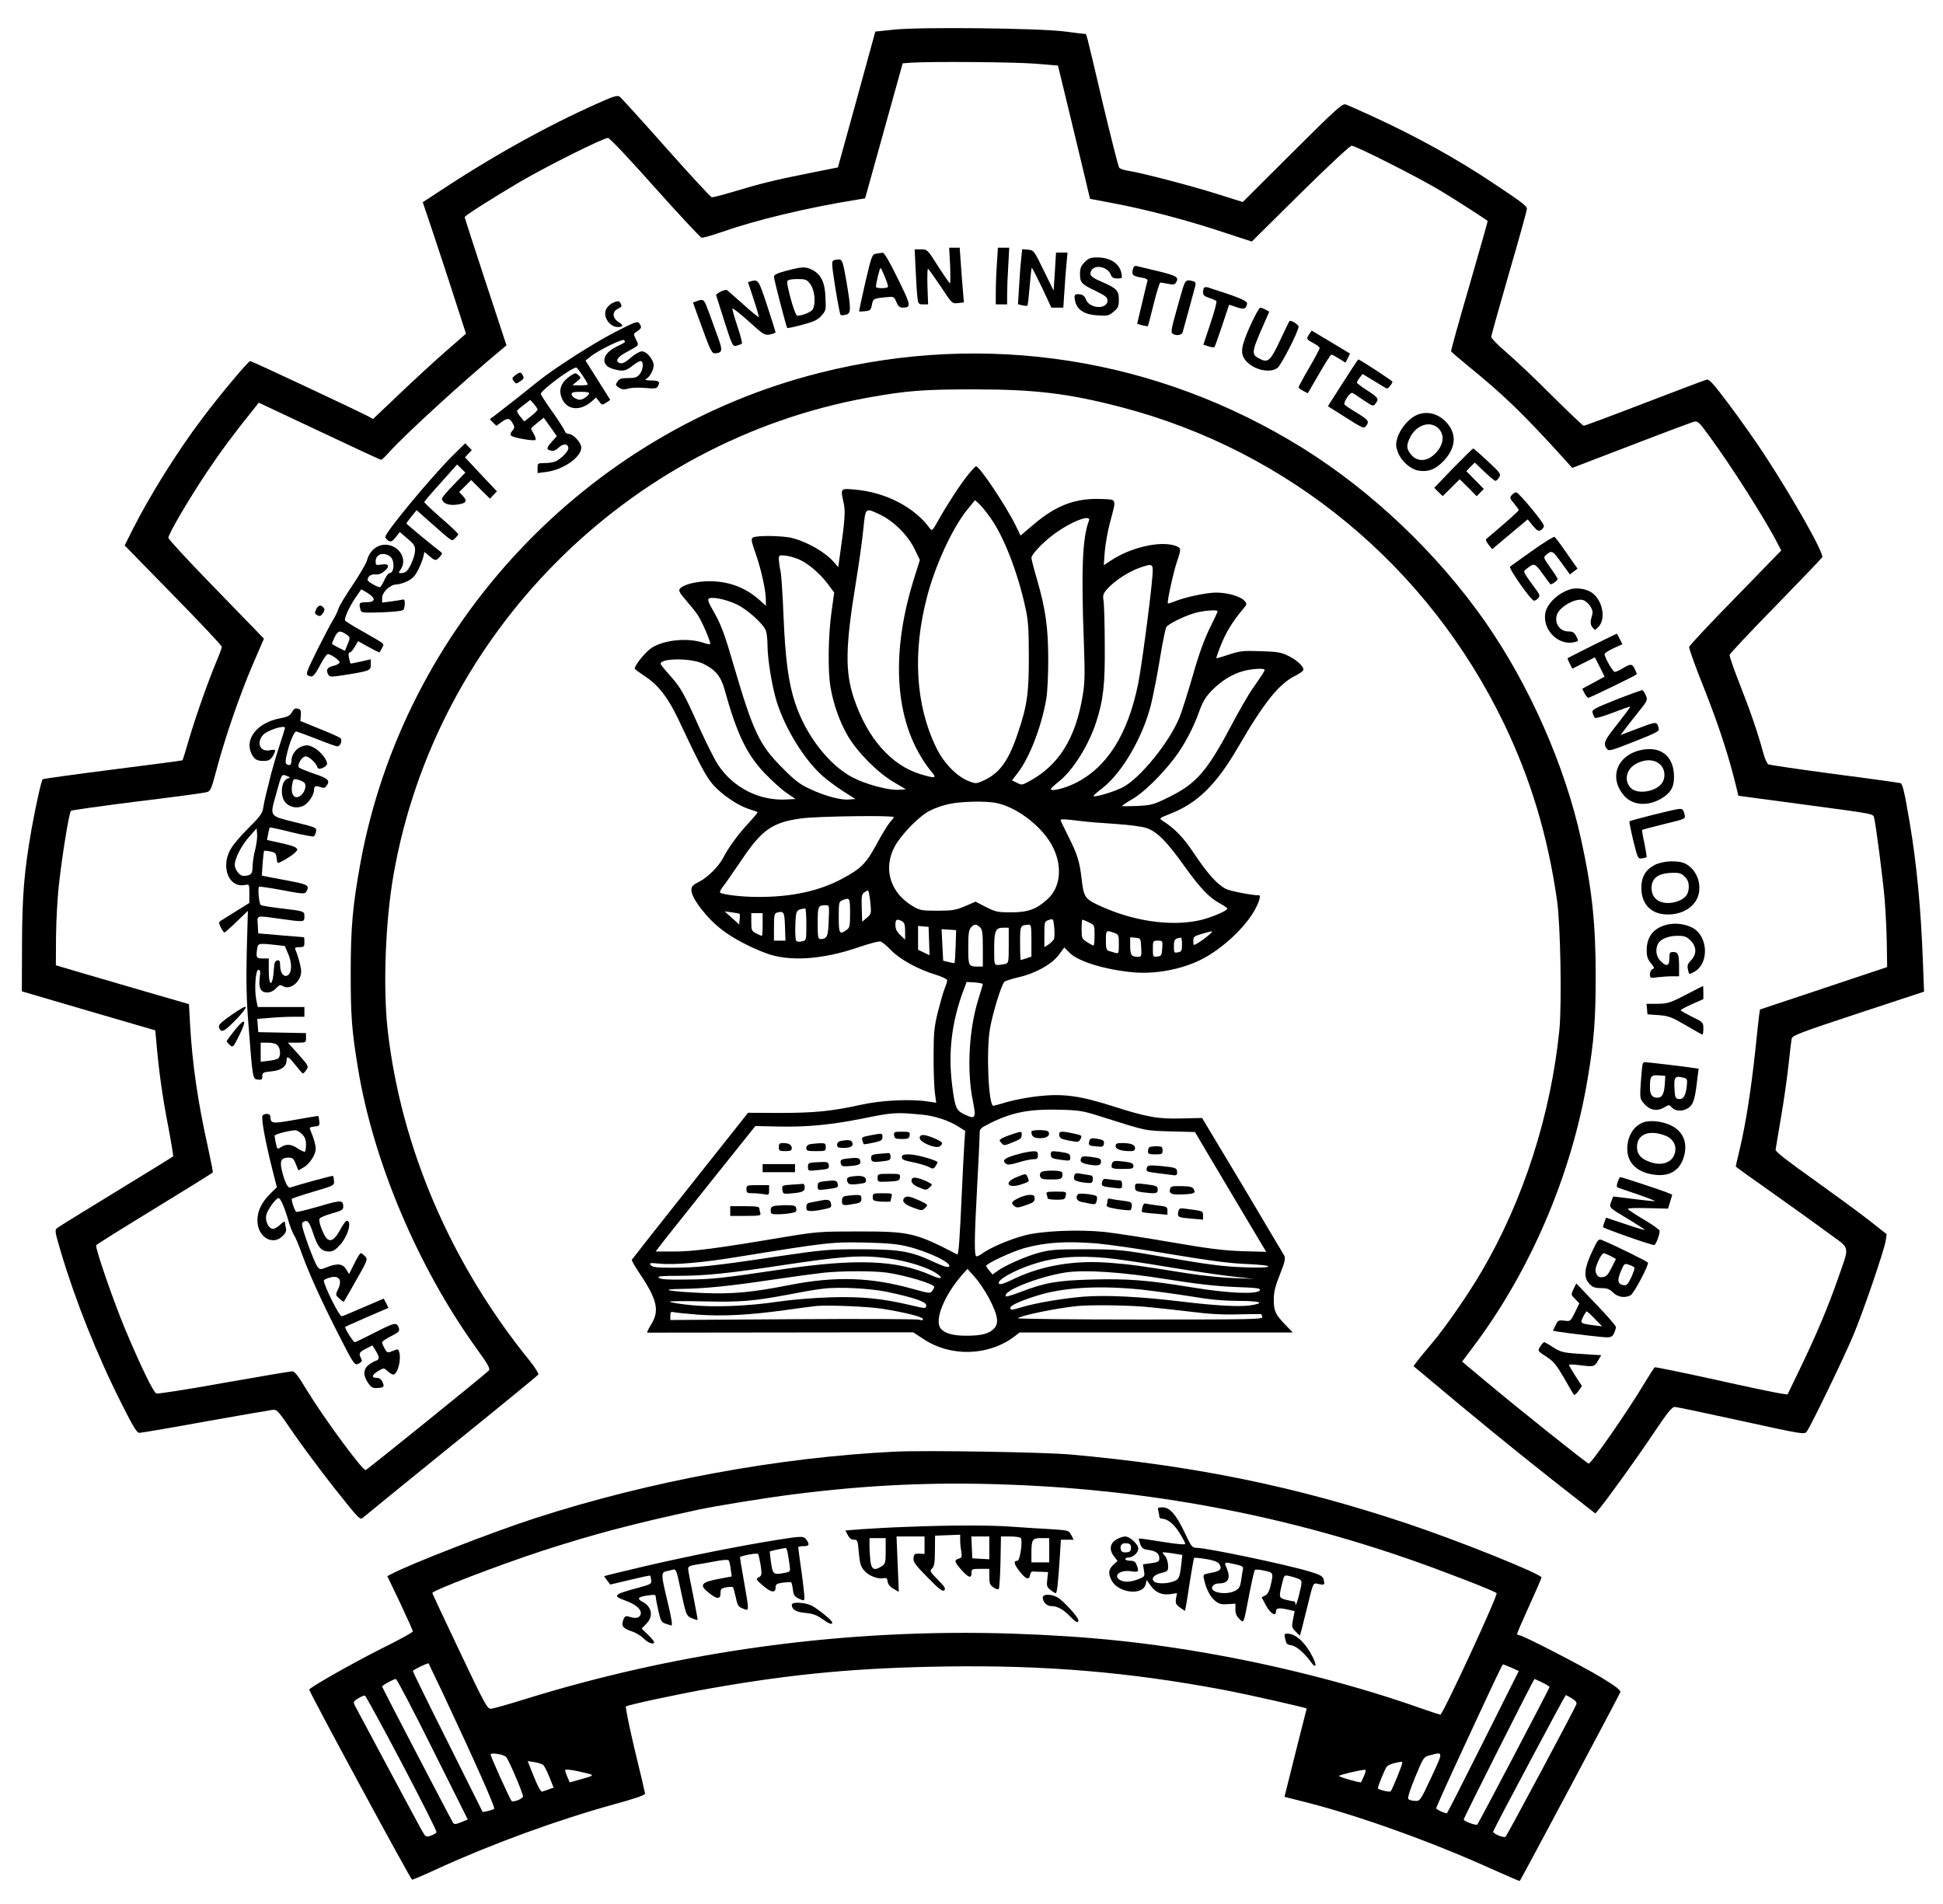 <?xml version="1.0" standalone="no"?>
<!DOCTYPE svg PUBLIC "-//W3C//DTD SVG 20010904//EN"
 "http://www.w3.org/TR/2001/REC-SVG-20010904/DTD/svg10.dtd">
<svg version="1.0" xmlns="http://www.w3.org/2000/svg"
 width="1200pt" height="1176pt" viewBox="0 0 1200 1176"
 preserveAspectRatio="xMidYMid meet">

<g transform="translate(0,1176) scale(0.1,-0.1)"
fill="#000000" stroke="none">
<path d="M5521 11577 l-115 -12 -115 -419 -116 -420 -185 -37 c-206 -41 -298
-64 -467 -115 -64 -19 -121 -34 -128 -32 -7 2 -135 140 -284 308 -149 168
-277 309 -285 314 -9 6 -32 2 -67 -13 -315 -134 -666 -325 -1006 -547 l-142
-93 70 -208 c38 -114 98 -297 133 -406 l64 -198 -126 -110 c-70 -61 -199 -180
-287 -264 l-161 -153 -29 16 c-74 39 -720 342 -730 342 -12 -1 -190 -213 -297
-356 -154 -204 -323 -475 -429 -685 l-49 -98 300 -307 c165 -168 300 -312 300
-319 0 -7 -14 -45 -31 -85 -51 -121 -126 -333 -169 -477 -22 -75 -41 -138 -43
-139 -1 -2 -195 -27 -430 -57 -235 -30 -430 -57 -433 -60 -9 -9 -42 -157 -69
-307 -46 -264 -58 -408 -59 -714 l-1 -289 412 -121 412 -120 6 -66 c15 -177
38 -343 72 -517 20 -106 35 -194 32 -196 -2 -2 -159 -99 -349 -215 -190 -116
-354 -217 -364 -225 -19 -14 -19 -17 18 -143 91 -307 227 -648 378 -946 70
-140 93 -178 109 -178 11 0 194 31 407 70 213 38 400 70 416 72 27 3 35 -7
125 -139 53 -78 168 -232 255 -343 159 -200 159 -200 180 -182 12 11 258 211
548 446 290 234 530 431 533 436 3 6 -20 43 -52 83 -489 602 -797 1321 -879
2047 -29 262 -14 674 37 960 261 1486 1445 2675 2929 2944 241 43 339 51 655
51 379 0 584 -25 910 -110 1035 -270 1895 -981 2364 -1955 165 -343 270 -692
327 -1090 22 -151 30 -638 15 -799 -53 -528 -223 -1056 -482 -1497 -84 -143
-222 -342 -304 -439 -42 -49 -85 -102 -96 -117 l-19 -26 292 -244 c246 -204
485 -397 777 -624 l54 -42 22 26 c57 69 239 322 337 469 85 127 114 163 131
163 12 0 197 -39 411 -86 374 -82 390 -85 404 -67 25 33 229 455 287 593 63
150 190 522 201 586 l6 41 -109 86 c-60 47 -215 160 -343 252 -157 111 -235
172 -234 183 1 10 16 96 32 192 17 96 38 243 47 325 9 83 18 160 21 171 3 18
59 39 410 155 l407 134 -7 180 c-12 333 -39 610 -81 860 -33 194 -44 243 -58
248 -7 2 -190 28 -407 56 -217 29 -401 56 -409 60 -8 4 -23 38 -33 77 -32 118
-78 253 -145 422 -35 90 -63 170 -61 177 2 8 129 144 284 302 154 158 284 294
288 301 13 22 -180 364 -361 640 -52 79 -148 215 -214 303 -105 139 -123 159
-142 153 -12 -3 -185 -69 -384 -145 -199 -77 -367 -139 -372 -139 -5 0 -94 85
-198 188 -103 104 -230 223 -280 266 -51 43 -93 86 -93 95 0 9 50 187 110 395
61 208 110 386 110 396 0 17 -29 40 -210 160 -221 148 -471 286 -736 408 -83
38 -161 73 -174 77 -20 6 -60 -30 -329 -298 l-306 -305 -155 49 c-162 51 -471
132 -552 144 -26 4 -51 12 -56 19 -5 6 -51 187 -102 401 -107 456 -100 425
-108 425 -4 0 -63 7 -132 16 -163 20 -882 28 -1049 11z m869 -210 l144 -12 57
-235 c31 -129 76 -314 99 -411 l42 -177 142 -27 c199 -37 454 -104 671 -176
l186 -61 299 296 c179 176 307 296 318 296 25 0 421 -200 552 -280 80 -48 267
-168 288 -185 1 -1 -50 -181 -113 -399 -64 -219 -115 -402 -113 -406 2 -4 53
-48 113 -97 217 -177 335 -291 593 -576 l42 -47 363 139 c199 77 374 142 388
146 24 6 32 -1 93 -85 138 -187 350 -521 425 -668 l22 -42 -283 -291 c-156
-159 -284 -296 -286 -305 -2 -8 41 -128 97 -267 87 -221 148 -407 194 -597
l13 -55 380 -51 c471 -63 453 -59 459 -87 13 -56 55 -385 65 -507 6 -74 12
-198 13 -274 l2 -139 -392 -131 -393 -131 -5 -30 c-2 -16 -14 -120 -25 -230
-25 -232 -59 -451 -95 -601 -14 -58 -25 -107 -25 -109 0 -2 107 -79 238 -171
130 -92 286 -204 345 -248 126 -93 121 -65 47 -277 -62 -177 -133 -345 -231
-548 l-79 -164 -42 6 c-24 3 -207 41 -407 86 -200 44 -367 78 -371 76 -4 -2
-32 -46 -63 -97 -101 -170 -329 -498 -345 -498 -10 0 -443 346 -630 503 l-152
127 66 88 c354 469 610 1065 709 1657 40 237 50 367 50 640 0 319 -23 537 -90
840 -99 453 -318 951 -592 1344 -293 420 -700 807 -1127 1073 -897 558 -1955
724 -2980 466 -1445 -362 -2571 -1563 -2840 -3028 -48 -265 -60 -397 -60 -680
0 -267 6 -351 45 -589 94 -572 367 -1220 725 -1720 80 -111 94 -135 82 -147
-29 -29 -753 -614 -760 -614 -22 0 -264 330 -365 497 -50 83 -73 113 -88 113
-11 0 -201 -32 -421 -71 -221 -40 -409 -69 -418 -66 -19 7 -97 169 -193 397
-74 178 -187 505 -179 519 3 5 166 107 361 226 195 119 357 220 359 223 2 4
-12 75 -30 157 -62 278 -96 510 -110 756 l-7 127 -266 77 c-146 43 -331 97
-411 120 l-145 43 1 178 c1 99 9 247 19 329 19 174 62 436 73 447 4 4 189 30
412 58 223 27 416 53 429 58 21 6 28 23 58 137 50 191 144 464 223 648 l70
162 -43 45 c-24 25 -157 162 -295 304 -139 143 -252 266 -252 274 0 24 122
232 235 402 89 133 157 225 297 400 l26 33 374 -176 c205 -97 377 -177 382
-177 4 0 29 23 54 52 99 109 457 437 689 629 l31 26 -129 392 c-71 216 -129
396 -129 400 0 9 169 116 340 217 171 100 522 275 545 272 12 -2 132 -129 291
-308 150 -168 279 -306 287 -308 8 -2 61 13 118 33 221 77 528 151 843 202
l49 8 116 417 116 417 55 4 c133 8 628 4 760 -6z"/>
<path d="M5868 10120 c2 -60 2 -110 -1 -110 -3 0 -36 47 -73 105 -66 104 -67
105 -106 105 l-39 0 6 -127 c3 -71 8 -147 11 -170 5 -40 7 -43 36 -43 l30 0
-4 110 c-2 61 0 110 3 110 3 0 38 -49 78 -108 71 -108 71 -108 107 -104 l37 4
-6 72 c-4 39 -9 115 -13 169 l-7 97 -32 0 -33 0 6 -110z"/>
<path d="M6157 10133 c-4 -54 -7 -133 -7 -175 l0 -78 35 0 35 0 0 63 c0 34 3
113 7 175 l6 112 -35 0 -35 0 -6 -97z"/>
<path d="M6307 10161 c-4 -33 -10 -109 -13 -170 l-7 -110 27 -7 c15 -3 29 -4
31 -2 3 3 9 55 14 117 5 62 11 114 13 117 2 2 30 -53 63 -121 l58 -125 37 0
37 0 7 103 c3 56 9 132 13 170 l6 67 -35 0 -36 0 -7 -117 -8 -118 -61 125
c-60 123 -62 125 -97 128 l-36 3 -6 -60z"/>
<path d="M5410 10193 c-24 -4 -27 -13 -66 -178 -22 -96 -39 -176 -38 -178 2
-2 19 -1 38 1 30 3 35 8 41 39 7 38 9 39 83 47 53 5 53 5 68 -29 10 -25 21
-35 37 -35 57 1 55 10 -28 179 -54 110 -84 161 -94 160 -9 -1 -27 -4 -41 -6z
m56 -146 c12 -28 20 -55 18 -59 -7 -11 -74 -10 -74 0 0 25 24 122 29 117 3 -3
15 -29 27 -58z"/>
<path d="M6699 10141 c-23 -24 -29 -38 -29 -74 0 -53 10 -63 103 -107 54 -27
67 -37 67 -56 0 -57 -111 -52 -133 6 -7 20 -19 30 -38 32 -33 5 -39 -5 -27
-49 13 -49 60 -77 138 -81 60 -4 69 -2 98 23 28 23 32 33 32 75 0 55 -14 70
-107 110 -66 28 -78 42 -63 69 21 40 102 23 120 -25 7 -18 17 -24 41 -24 30 0
31 1 25 32 -12 61 -69 98 -151 98 -38 0 -52 -5 -76 -29z"/>
<path d="M5149 10152 c-14 -6 -13 -24 10 -169 14 -89 29 -164 32 -168 4 -3 18
-3 33 1 33 8 33 30 3 209 -20 114 -25 130 -42 132 -11 1 -27 -1 -36 -5z"/>
<path d="M6996 10094 c-8 -32 1 -40 57 -49 29 -5 37 -11 33 -23 -3 -10 -18
-72 -34 -140 l-29 -122 31 -9 c17 -4 33 -7 35 -5 2 2 18 63 36 136 18 73 37
133 41 133 5 0 27 -4 48 -8 28 -6 41 -5 47 5 23 35 10 44 -108 73 -65 15 -125
30 -134 32 -11 3 -19 -4 -23 -23z"/>
<path d="M4858 10088 c-57 -15 -78 -25 -78 -37 0 -18 76 -310 82 -317 2 -2 44
7 93 20 72 19 95 30 118 56 28 31 29 36 25 114 -3 94 -29 144 -85 171 -39 19
-59 18 -155 -7z m149 -87 c25 -37 32 -116 13 -151 -9 -17 -65 -40 -96 -40 -11
0 -43 102 -60 187 -5 27 -3 32 17 36 13 3 42 4 64 3 33 -1 43 -7 62 -35z"/>
<path d="M4638 10023 c-10 -2 -18 -6 -18 -7 0 -1 16 -49 35 -106 19 -57 33
-105 31 -108 -3 -2 -48 35 -100 82 -53 47 -97 86 -99 86 -20 0 -67 -25 -64
-34 2 -6 25 -80 52 -164 48 -150 50 -153 75 -147 14 4 28 9 32 13 3 4 -9 52
-28 107 -18 55 -32 104 -31 109 2 5 47 -30 100 -78 92 -83 99 -88 132 -82 19
4 35 10 35 14 0 3 -24 77 -52 164 -53 161 -55 163 -100 151z"/>
<path d="M7306 9983 c-8 -27 -29 -99 -46 -162 -26 -92 -29 -115 -18 -122 22
-15 56 -10 62 9 10 35 74 268 79 289 3 16 -1 23 -17 27 -38 10 -44 6 -60 -41z"/>
<path d="M7437 9983 c-4 -3 -7 -16 -7 -29 0 -17 9 -25 38 -34 20 -7 40 -15 44
-19 5 -4 -12 -66 -36 -138 l-44 -132 31 -10 c17 -6 34 -8 38 -4 3 5 25 65 48
135 l42 126 45 -15 c47 -16 60 -12 66 21 3 18 -51 40 -243 101 -8 3 -18 2 -22
-2z"/>
<path d="M4303 9900 l-23 -9 39 -108 c72 -198 76 -208 102 -205 43 5 44 18 4
124 -20 57 -46 127 -57 156 -20 53 -26 57 -65 42z"/>
<path d="M3780 9887 c-13 -7 -30 -23 -36 -36 -23 -45 20 -111 72 -111 34 0 36
12 4 31 -37 23 -41 63 -7 80 29 16 28 14 21 33 -7 19 -20 20 -54 3z"/>
<path d="M7721 9747 c-56 -126 -63 -169 -30 -211 46 -59 149 -84 198 -49 23
16 131 227 131 256 0 12 -48 42 -56 34 -2 -1 -28 -55 -58 -119 -58 -124 -74
-140 -122 -116 -58 28 -57 38 20 213 l35 80 -22 12 c-12 7 -27 12 -33 13 -7 0
-35 -51 -63 -113z"/>
<path d="M3795 9707 c-133 -69 -367 -219 -465 -297 -110 -89 -248 -197 -275
-217 l-30 -22 20 -21 21 -20 34 25 c36 26 50 23 71 -18 8 -14 6 -23 -7 -38
-12 -14 -14 -23 -7 -30 13 -13 140 -35 150 -26 4 4 -1 21 -10 36 -9 16 -17 31
-17 34 0 3 18 19 39 36 l39 31 41 -57 40 -57 -30 -33 c-35 -40 -36 -49 -7 -56
16 -5 30 1 49 19 28 27 59 24 59 -5 0 -19 -42 -62 -77 -80 -12 -6 -42 -11 -67
-11 -45 0 -46 -1 -46 -31 l0 -31 53 7 c105 13 217 91 217 151 0 30 -50 84 -78
84 -11 0 -22 8 -24 18 -3 9 -37 63 -76 118 -40 56 -72 106 -72 111 0 22 190
163 219 163 8 0 71 -93 71 -105 0 -3 -21 -5 -47 -5 l-48 1 28 23 c27 21 27 23
9 39 -16 15 -20 15 -47 -3 -63 -42 -80 -92 -50 -150 34 -66 115 -68 183 -6
l23 21 19 -24 c17 -24 19 -24 44 -8 l25 17 -76 121 -77 122 30 24 c49 40 202
114 209 102 9 -13 11 -11 -53 -43 -86 -44 -94 -113 -15 -135 58 -17 77 -13
118 19 21 17 44 30 51 30 21 0 17 -54 -5 -81 -16 -20 -29 -24 -71 -24 -43 0
-55 -4 -67 -22 -13 -20 -12 -23 9 -37 19 -12 31 -14 59 -6 19 6 64 7 103 4 53
-5 70 -4 77 7 19 30 10 39 -38 39 -38 1 -44 3 -30 11 25 15 50 68 43 93 -9 37
-46 76 -71 76 -13 0 -44 -17 -69 -39 -32 -28 -51 -38 -66 -34 -33 9 -20 35 30
63 93 51 87 44 68 83 -17 35 -17 36 8 51 27 19 29 25 12 49 -12 15 -26 9 -153
-56z m-157 -379 c-3 -7 -16 -20 -30 -28 -21 -11 -31 -12 -52 -2 -14 6 -26 18
-26 27 0 12 13 15 56 15 40 0 55 -3 52 -12z m-318 -98 c0 -4 -18 -23 -41 -41
l-41 -32 -24 29 c-13 16 -22 32 -21 36 1 4 20 21 42 37 l40 31 23 -26 c12 -14
22 -29 22 -34z"/>
<path d="M8084 9693 c-18 -28 -17 -28 39 -59 15 -8 27 -19 27 -24 0 -6 -29
-61 -65 -122 -36 -62 -65 -116 -65 -120 0 -4 13 -14 28 -22 l29 -15 69 119
c38 66 72 120 77 120 4 0 25 -11 47 -25 l40 -25 14 28 14 28 -118 71 -119 71
-17 -25z"/>
<path d="M8293 9395 l-92 -144 111 -70 c102 -65 112 -69 124 -53 23 29 16 38
-56 82 -39 23 -73 47 -76 51 -9 15 36 80 49 72 7 -3 38 -24 70 -46 56 -37 59
-38 72 -20 23 29 18 37 -50 81 -36 23 -65 45 -65 49 0 4 8 18 18 31 l17 22 55
-33 c30 -18 65 -40 77 -47 20 -13 24 -12 37 5 9 11 16 23 16 27 0 6 -202 138
-211 138 -2 0 -45 -65 -96 -145z"/>
<path d="M3182 9442 c-20 -15 -21 -20 -9 -36 13 -18 15 -18 40 -1 22 14 25 21
16 36 -12 23 -18 23 -47 1z"/>
<path d="M8742 9193 c-46 -23 -97 -86 -112 -139 -11 -38 -10 -50 4 -89 20 -52
76 -102 123 -111 60 -11 104 4 154 54 79 80 89 167 26 239 -54 61 -128 79
-195 46z m142 -79 c44 -45 30 -114 -34 -168 -46 -38 -100 -36 -134 5 -31 37
-32 57 -6 110 39 76 124 102 174 53z"/>
<path d="M2798 8948 c-129 -127 -418 -475 -418 -504 0 -7 9 -18 19 -24 16 -8
24 -5 45 22 l25 32 48 -41 c43 -37 48 -45 46 -79 -3 -38 -36 -113 -57 -126 -6
-4 -19 -8 -29 -8 -17 0 -17 2 -3 22 38 54 6 128 -63 149 -64 19 -127 -22 -145
-94 -4 -16 -43 -83 -87 -149 -45 -66 -85 -133 -89 -148 -4 -15 -18 -44 -31
-66 -14 -21 -58 -106 -99 -187 -61 -123 -72 -150 -60 -157 28 -18 39 -10 76
60 20 39 42 70 48 70 21 0 77 -41 73 -53 -2 -6 -20 -16 -40 -20 -38 -9 -46
-27 -28 -56 8 -12 21 -12 88 -2 169 27 173 29 173 66 l0 33 -61 -14 c-34 -8
-63 -13 -64 -12 -2 2 -6 18 -10 36 -4 21 -3 32 5 32 6 0 20 16 31 35 l21 35
64 -36 c36 -20 66 -35 68 -33 2 2 9 15 16 28 14 28 26 17 -122 102 -60 33
-108 64 -108 68 0 23 28 83 62 134 l39 57 30 -17 c63 -37 62 -63 -2 -63 -40 0
-44 -5 -33 -45 5 -20 11 -21 132 -17 79 3 130 9 134 16 4 6 8 24 8 39 0 22 -4
27 -17 23 -10 -2 -42 -8 -70 -11 l-53 -7 0 29 c0 35 50 83 88 83 14 0 45 9 68
20 32 16 48 33 68 73 14 29 28 65 31 80 l6 28 30 -25 c37 -31 41 -32 65 -5 17
18 17 22 4 32 -57 43 -210 170 -210 174 0 2 14 22 31 43 l32 39 46 -41 c186
-164 169 -153 191 -133 11 10 20 22 20 26 0 4 -47 49 -105 99 -58 51 -105 95
-105 99 0 3 46 57 102 119 l101 113 26 -25 25 -25 -72 -75 c-40 -40 -72 -79
-72 -84 0 -28 34 -44 82 -40 66 7 78 21 48 53 l-24 26 37 37 37 37 58 -58 58
-57 21 22 22 23 -99 105 -98 105 21 23 21 22 -21 21 -20 21 -75 -74z m-390
-624 c31 -21 29 -104 -3 -104 -6 0 -20 -18 -30 -40 -10 -23 -22 -43 -27 -46
-9 -6 -78 33 -78 44 1 22 22 37 48 34 20 -2 39 5 57 21 35 30 26 48 -20 40
-32 -5 -35 -4 -35 20 0 43 47 60 88 31z m-273 -480 c29 -19 30 -21 10 -68
l-15 -36 -40 20 c-22 11 -40 22 -40 25 0 2 8 20 17 40 19 39 32 43 68 19z"/>
<path d="M8975 8869 l-117 -122 26 -26 26 -25 53 52 52 52 53 -52 52 -53 22
23 22 22 -54 55 -54 55 26 27 26 26 60 -57 c32 -31 63 -56 68 -56 5 0 15 10
23 22 12 20 8 26 -70 99 -46 43 -87 78 -90 79 -4 0 -59 -55 -124 -121z"/>
<path d="M9337 8703 c-14 -17 -13 -21 14 -53 16 -19 29 -37 29 -41 0 -6 -125
-115 -202 -179 -4 -3 3 -18 15 -34 l23 -28 109 92 110 92 32 -39 c27 -32 35
-36 50 -27 10 6 18 18 18 27 0 18 -155 206 -171 206 -6 1 -18 -7 -27 -16z"/>
<path d="M9464 8359 c-71 -50 -133 -95 -138 -99 -10 -10 130 -210 148 -210 8
0 19 7 26 15 11 13 10 21 -6 43 -92 126 -89 121 -68 137 50 40 51 39 100 -27
25 -35 47 -64 49 -66 5 -6 45 22 45 31 0 5 -20 37 -45 71 -42 59 -44 64 -27
78 36 31 40 29 94 -46 l54 -74 23 18 24 18 -67 95 c-36 53 -70 98 -75 101 -5
3 -67 -35 -137 -85z"/>
<path d="M9698 8120 c-76 -23 -143 -88 -154 -146 -19 -104 81 -205 181 -180
25 6 25 7 10 36 -12 24 -22 30 -49 30 -68 0 -100 81 -52 133 37 40 102 69 138
62 35 -8 72 -60 62 -90 -14 -46 -13 -61 1 -80 15 -19 15 -19 36 2 49 49 28
164 -39 212 -34 24 -96 34 -134 21z"/>
<path d="M1952 7995 c-10 -21 -9 -26 8 -35 15 -8 22 -6 34 12 11 16 13 25 4
35 -16 20 -34 16 -46 -12z"/>
<path d="M9835 7773 c-82 -41 -151 -77 -153 -78 -2 -2 4 -17 13 -34 l16 -31
69 35 70 35 30 -59 30 -60 -69 -38 -69 -37 14 -28 c8 -15 19 -28 24 -28 9 0
289 136 298 145 2 2 -4 17 -12 34 -17 33 -25 33 -81 -1 -16 -10 -36 -18 -42
-18 -12 0 -63 89 -63 110 0 6 25 22 55 36 l55 25 -16 32 c-9 18 -17 33 -18 33
0 1 -68 -32 -151 -73z"/>
<path d="M9982 7439 c-140 -56 -152 -63 -146 -82 3 -12 10 -26 14 -31 5 -4 55
10 111 32 57 22 105 39 107 37 2 -2 -33 -49 -77 -105 -83 -103 -91 -122 -68
-154 13 -17 22 -15 171 44 144 57 156 64 150 83 -13 44 -7 44 -167 -17 l-69
-26 21 27 c11 16 49 64 84 108 62 77 64 80 52 109 -7 17 -17 32 -22 33 -4 1
-77 -25 -161 -58z"/>
<path d="M1803 7361 c-13 -22 -27 -29 -75 -38 -141 -27 -221 -130 -173 -222
16 -31 33 -41 73 -41 33 0 45 8 61 37 17 33 14 36 -23 29 -59 -11 -84 43 -43
93 25 30 137 66 137 45 0 -4 -16 -54 -35 -113 -19 -58 -41 -134 -50 -168 -8
-35 -22 -89 -30 -120 -8 -32 -17 -75 -20 -96 -5 -31 -22 -54 -89 -120 -46 -45
-96 -104 -111 -131 -64 -110 -12 -242 88 -222 27 5 27 5 27 -53 l0 -58 -82
-51 c-46 -29 -89 -56 -96 -60 -12 -8 -11 -15 2 -41 9 -17 19 -31 22 -31 3 0
37 30 75 67 l70 67 -7 -250 c-4 -188 -2 -301 11 -459 26 -333 25 -329 58 -333
23 -3 27 0 27 21 0 22 5 25 58 30 60 6 92 30 92 68 0 31 15 22 56 -31 21 -27
41 -50 45 -50 4 0 13 10 22 23 14 21 12 25 -50 95 l-65 72 56 0 c55 0 56 0 56
30 l0 29 -147 3 -148 3 -3 41 -3 41 77 6 c42 4 108 7 146 7 l68 0 0 30 0 30
-144 0 -144 0 -9 43 c-13 66 -5 187 13 187 12 0 13 -10 8 -49 -8 -63 6 -91 47
-91 19 0 38 9 54 26 20 21 26 23 43 13 44 -27 112 28 112 92 0 24 -17 89 -35
132 -6 14 -2 17 24 17 28 0 31 3 31 30 0 17 -1 30 -2 31 -2 0 -66 6 -143 12
l-140 12 -3 53 c-4 61 -14 58 138 37 150 -21 150 -21 150 14 0 34 3 33 -157
52 -56 7 -107 15 -112 19 -11 6 -20 105 -11 113 3 3 67 -7 143 -21 119 -23
140 -24 147 -12 24 37 12 47 -77 64 -49 9 -112 22 -142 27 l-54 11 5 74 c3 41
7 76 9 78 2 3 20 1 39 -3 30 -6 35 -11 38 -39 2 -18 5 -32 8 -32 13 0 82 41
103 61 21 20 22 23 7 34 -8 7 -52 20 -96 29 l-81 18 7 36 c4 21 8 39 10 41 2
2 62 -11 133 -29 71 -17 134 -29 139 -26 5 3 12 17 14 30 5 24 1 25 -131 58
-161 40 -155 32 -115 176 34 123 33 122 64 110 24 -10 25 -10 4 -18 -37 -15
-45 -103 -14 -143 28 -35 79 -44 119 -21 30 18 61 67 61 96 0 23 10 27 38 17
21 -8 29 -7 39 8 24 31 10 45 -76 74 -47 16 -89 33 -94 38 -14 14 15 66 39 69
20 3 66 -39 76 -70 6 -17 58 6 58 25 0 27 -46 82 -83 100 -31 16 -42 17 -72 7
-36 -12 -65 -51 -65 -89 0 -24 -11 -33 -28 -22 -10 6 -10 18 -3 52 19 84 48
154 62 151 8 -2 65 -23 127 -47 61 -25 119 -45 126 -45 18 0 32 38 19 51 -5 5
-63 31 -128 57 l-120 49 3 35 c2 29 -1 37 -19 41 -15 4 -25 -1 -36 -22z m75
-434 c17 -14 7 -57 -19 -79 -38 -32 -67 3 -54 69 6 32 9 34 33 28 15 -4 33
-12 40 -18z m-302 -415 c-9 -33 -16 -80 -16 -105 0 -45 -11 -56 -57 -57 -23 0
-53 39 -53 68 0 40 41 120 91 176 l44 50 3 -36 c2 -20 -4 -63 -12 -96z m122
-588 l61 -7 21 -49 c25 -58 23 -116 -3 -132 -24 -15 -47 15 -47 62 0 26 -4 33
-17 30 -14 -2 -19 -15 -21 -48 -6 -113 -32 -125 -32 -15 l0 75 -34 0 c-42 0
-45 4 -39 53 6 42 6 42 111 31z m16 -620 c19 -19 21 -68 4 -81 -7 -6 -34 -13
-60 -15 l-48 -6 0 59 0 59 44 0 c27 0 51 -6 60 -16z"/>
<path d="M10143 7129 c-155 -29 -211 -171 -112 -284 55 -63 155 -67 241 -10
53 35 71 75 66 147 -8 111 -83 168 -195 147z m115 -96 c26 -28 29 -78 7 -109
-38 -55 -154 -73 -194 -30 -43 46 -27 116 34 149 59 31 118 28 153 -10z"/>
<path d="M10360 6762 c-38 -5 -291 -69 -296 -75 -3 -2 8 -55 23 -118 27 -110
29 -114 53 -111 14 2 27 6 29 8 2 2 -4 40 -13 85 -10 44 -16 82 -14 83 1 2 63
18 135 36 133 32 133 32 127 59 -8 34 -14 38 -44 33z"/>
<path d="M10220 6418 c-57 -30 -83 -73 -83 -143 0 -92 53 -154 140 -162 104
-10 195 43 214 125 17 75 -18 154 -81 187 -44 23 -138 19 -190 -7z m185 -73
c18 -17 25 -35 25 -63 0 -48 -26 -77 -82 -93 -85 -22 -148 14 -148 86 0 63 43
93 133 94 38 1 53 -4 72 -24z"/>
<path d="M10296 6049 c-83 -20 -126 -74 -126 -158 0 -39 6 -56 26 -80 22 -26
23 -32 10 -37 -9 -3 -16 -18 -16 -31 0 -25 2 -25 46 -19 26 3 66 6 90 6 l44 0
0 59 c0 75 -6 91 -36 91 -21 0 -24 -4 -24 -40 0 -48 -18 -53 -55 -15 -27 26
-33 72 -15 106 16 29 64 49 120 49 44 0 56 -5 81 -29 38 -38 39 -84 3 -122
-21 -22 -25 -33 -19 -58 6 -31 7 -31 36 -15 97 50 90 224 -11 275 -45 23 -105
30 -154 18z"/>
<path d="M10410 5615 c-96 -50 -111 -54 -173 -55 l-68 0 3 -32 3 -33 70 -5
c62 -5 80 -12 167 -63 53 -31 99 -57 102 -57 4 0 6 17 6 38 0 37 -2 39 -70 72
-38 19 -70 37 -70 40 0 4 32 21 70 38 l70 31 0 40 c0 23 -1 41 -2 41 -2 0 -50
-25 -108 -55z"/>
<path d="M1432 5493 c-82 -58 -89 -67 -73 -92 6 -10 13 -10 27 -3 32 18 137
129 132 142 -2 7 -37 -13 -86 -47z"/>
<path d="M1452 5400 c-28 -36 -52 -67 -52 -71 0 -3 9 -14 19 -23 19 -17 21
-16 56 54 52 103 42 120 -23 40z"/>
<path d="M10146 5192 c-3 -5 -8 -56 -12 -113 -7 -102 -6 -105 19 -135 35 -41
80 -50 123 -25 32 19 33 19 50 0 24 -26 76 -25 109 4 25 22 35 56 49 184 l7
52 -33 5 c-33 6 -288 36 -300 36 -4 0 -9 -4 -12 -8z m136 -126 c-4 -63 -17
-86 -45 -86 -34 0 -47 19 -47 66 0 67 7 75 54 72 l41 -3 -3 -49z m117 37 c22
-6 23 -10 18 -56 -7 -57 -22 -79 -51 -75 -18 3 -21 11 -24 57 -5 81 2 89 57
74z"/>
<path d="M1623 4872 c-13 -8 13 -155 63 -351 l24 -94 -41 -40 c-55 -56 -79
-106 -79 -166 0 -101 94 -158 156 -95 18 18 24 32 20 47 -3 12 -6 28 -6 36 0
10 -9 6 -28 -12 -15 -15 -36 -27 -45 -27 -27 0 -50 45 -43 83 6 32 59 107 77
107 11 0 36 -56 60 -139 10 -35 25 -74 34 -88 9 -13 31 -65 49 -116 44 -122
123 -296 223 -492 101 -199 103 -201 131 -186 18 10 20 16 12 31 -16 30 -12
38 30 60 l40 20 20 -32 c25 -41 25 -55 1 -63 -11 -3 -31 -15 -45 -26 -33 -26
-34 -65 -3 -110 19 -28 29 -34 56 -32 42 2 47 7 33 38 -8 17 -20 25 -38 25
-33 0 -27 19 15 44 32 18 32 18 55 -3 12 -11 28 -21 34 -21 29 0 53 99 36 144
-5 14 -10 14 -38 2 -32 -13 -34 -13 -50 14 -9 16 -16 33 -16 39 0 6 25 23 55
38 46 23 54 31 49 48 -12 40 -23 39 -144 -23 -66 -34 -124 -62 -129 -62 -9 0
-65 89 -59 94 1 2 62 29 135 61 l132 57 -14 29 -15 28 -73 -31 c-39 -17 -96
-41 -126 -54 -29 -13 -57 -24 -61 -24 -15 0 -110 191 -110 221 0 4 17 13 37
18 59 17 80 -17 48 -78 -13 -27 -13 -30 10 -51 14 -13 27 -22 29 -19 2 2 36
61 76 132 71 124 72 128 55 147 -10 11 -22 20 -27 20 -4 0 -23 -29 -40 -65
l-32 -64 -18 29 c-21 35 -55 39 -119 13 -41 -16 -43 -16 -59 4 -9 12 -36 76
-60 143 -35 100 -40 124 -29 131 28 18 38 7 64 -71 29 -86 50 -110 99 -110 20
0 39 11 61 35 53 55 82 155 46 155 -5 0 -22 -23 -38 -52 -33 -61 -55 -78 -80
-62 -20 13 -58 107 -50 126 2 7 37 22 76 33 59 16 71 23 71 40 0 44 -10 45
-149 4 -73 -21 -137 -37 -141 -34 -11 7 -33 75 -27 81 3 3 63 23 134 44 125
37 128 38 126 65 -1 15 -4 29 -6 32 -4 3 -195 -49 -265 -72 -15 -5 -36 40 -52
110 -13 56 -2 75 42 75 25 0 32 -6 45 -40 l16 -39 30 17 c40 23 77 80 77 117
-1 26 -11 62 -34 117 -6 13 -1 17 26 20 30 3 33 5 30 33 -2 17 -5 31 -6 32 -1
1 -64 -9 -141 -23 -145 -26 -154 -25 -155 19 0 18 -25 23 -47 9z m242 -117
c18 -17 25 -35 25 -63 0 -21 -3 -41 -6 -45 -4 -3 -23 5 -43 18 -41 29 -72 31
-105 10 -23 -15 -24 -15 -32 22 -4 21 -8 42 -8 48 -1 9 83 31 127 34 10 0 29
-10 42 -24z"/>
<path d="M10156 4830 c-64 -20 -106 -85 -106 -166 0 -91 67 -151 180 -161 89
-8 148 33 171 117 31 115 -35 197 -171 214 -25 3 -58 1 -74 -4z m131 -85 c44
-18 67 -56 59 -99 -13 -66 -81 -92 -161 -61 -52 19 -75 47 -75 90 0 80 76 110
177 70z"/>
<path d="M9991 4460 c-8 -23 -7 -32 2 -35 7 -3 64 -23 127 -44 63 -22 108 -40
100 -40 -9 -1 -70 6 -135 14 -66 8 -121 15 -122 15 0 0 -6 -15 -12 -32 -14
-39 -18 -34 117 -115 51 -31 91 -57 89 -59 -2 -2 -56 14 -121 36 l-117 39 -9
-25 c-6 -14 -10 -29 -10 -33 0 -7 295 -111 316 -111 10 0 34 62 34 88 0 6 -43
37 -95 68 -53 31 -98 61 -101 66 -4 6 42 8 121 6 l127 -3 13 43 13 43 -34 14
c-33 14 -279 95 -288 95 -2 0 -9 -14 -15 -30z"/>
<path d="M9834 4032 c-49 -103 -55 -159 -21 -198 21 -24 33 -29 74 -30 39 0
54 -6 75 -27 29 -29 73 -36 109 -17 20 11 112 185 107 201 -3 8 -216 112 -285
140 -21 8 -26 2 -59 -69z m114 -30 l32 -18 -27 -54 c-22 -44 -33 -56 -55 -58
-21 -3 -30 2 -39 21 -9 19 -7 34 11 76 12 28 28 51 34 51 6 -1 26 -9 44 -18z
m146 -71 c3 -4 -6 -31 -19 -60 -20 -42 -29 -52 -46 -49 -38 5 -43 29 -19 85
21 50 22 51 51 41 16 -5 31 -13 33 -17z"/>
<path d="M9718 3798 c-16 -35 -16 -36 10 -61 l26 -27 -27 -56 c-28 -56 -28
-56 -66 -51 -36 4 -40 2 -54 -29 l-16 -33 32 -6 c69 -11 273 -35 302 -35 24 0
35 6 43 25 7 14 12 32 12 39 0 7 -55 71 -123 141 l-122 128 -17 -35z m132
-184 l45 -46 -50 6 c-87 12 -87 12 -68 52 9 18 19 34 23 34 3 0 26 -21 50 -46z"/>
<path d="M9514 3445 c-19 -29 -20 -28 43 -69 38 -25 58 -50 103 -128 30 -53
58 -100 61 -103 4 -3 16 7 28 24 l21 30 -40 62 c-22 34 -40 65 -40 69 0 3 26
3 58 -1 96 -12 98 -12 121 26 l20 35 -22 1 c-12 0 -68 4 -123 8 -90 6 -107 11
-151 39 -27 18 -53 32 -56 32 -4 0 -14 -11 -23 -25z"/>
<path d="M5979 8828 c-52 -65 -133 -190 -184 -282 -35 -63 -39 -67 -52 -50
-94 131 -274 224 -463 240 -91 8 -90 10 -69 -85 11 -51 6 -113 -23 -315 l-11
-79 -26 30 c-52 61 -161 124 -255 149 -58 16 -224 18 -246 4 -13 -8 -10 -22
18 -102 34 -98 62 -226 62 -285 l0 -35 -37 34 c-88 79 -191 118 -311 118 -81
0 -161 -20 -183 -46 -9 -12 -3 -25 38 -72 27 -31 59 -71 71 -89 26 -37 85
-174 78 -181 -3 -2 -19 0 -36 6 -98 35 -246 21 -325 -29 -37 -24 -105 -107
-105 -129 0 -3 30 -25 66 -49 80 -53 140 -130 202 -261 132 -281 173 -358 216
-407 57 -63 148 -125 218 -149 29 -9 55 -18 57 -20 2 -2 -24 -33 -57 -69 -61
-65 -124 -151 -156 -214 -28 -53 -96 -121 -148 -147 -40 -20 -48 -29 -48 -52
0 -50 98 -177 193 -248 68 -51 167 -104 267 -141 141 -54 349 -41 574 37 65
22 125 38 134 35 10 -3 39 -27 66 -55 56 -57 168 -118 274 -150 40 -12 72 -28
72 -35 0 -7 -7 -29 -15 -49 -9 -20 -27 -85 -42 -144 -23 -92 -27 -129 -27
-267 -1 -88 3 -191 7 -228 l9 -68 -54 8 c-106 16 -286 7 -408 -20 -180 -40
-289 -51 -502 -51 l-198 1 -357 -450 c-197 -248 -359 -454 -361 -458 -2 -4 19
-41 46 -81 112 -166 127 -234 72 -321 -16 -26 -26 -47 -22 -48 4 0 375 0 825
1 l817 1 61 -40 c170 -114 404 -107 565 15 l31 24 844 0 843 0 -46 48 c-61 63
-72 86 -71 158 0 45 10 83 38 153 30 75 35 98 27 115 -6 11 -123 208 -259 436
l-249 415 -124 -3 c-150 -4 -213 7 -435 78 -196 62 -298 76 -449 60 -58 -6
-144 -22 -191 -35 -47 -14 -87 -25 -90 -25 -30 0 -45 339 -21 476 17 99 71
272 89 290 7 6 46 18 87 28 103 23 206 80 249 138 l34 46 33 -33 c54 -55 226
-106 399 -121 150 -12 326 26 448 98 125 73 252 199 303 300 21 40 31 78 21
78 -45 0 -179 26 -206 40 -54 27 -113 94 -194 215 -66 100 -118 155 -196 205
-23 16 -23 16 47 44 167 65 284 180 416 407 165 284 255 396 359 447 26 13 47
29 47 36 0 22 -43 61 -95 86 -43 21 -67 25 -170 28 -108 4 -129 1 -195 -21
-41 -14 -76 -24 -78 -22 -1 1 11 38 28 80 31 78 73 147 132 217 31 37 31 38
13 58 -24 27 -105 50 -174 50 -59 0 -196 -29 -257 -55 -21 -8 -39 -14 -41 -11
-7 6 35 197 57 260 26 77 26 82 -11 95 -94 33 -281 -11 -404 -95 l-38 -25 6
83 c4 46 18 128 33 183 40 150 44 139 -56 143 -158 6 -277 -39 -416 -157 l-81
-69 -31 64 c-60 121 -222 364 -244 364 -4 0 -26 -24 -49 -52z m137 -265 c82
-113 168 -334 216 -552 18 -80 22 -130 22 -301 1 -227 -10 -308 -66 -473 -56
-170 -110 -247 -203 -293 -55 -26 -56 -26 -101 -9 -74 28 -156 112 -202 208
-127 260 -147 586 -57 929 50 195 157 426 247 538 l50 61 25 -23 c14 -13 45
-51 69 -85z m-680 18 c84 -40 172 -128 213 -213 l32 -67 -41 -131 c-132 -431
-115 -815 48 -1084 19 -33 49 -74 65 -93 35 -40 24 -43 -70 -14 -180 55 -327
223 -409 467 -56 166 -53 320 12 717 19 116 40 265 46 330 14 135 11 132 104
88z m1289 -38 c-40 -104 -48 -302 -31 -753 7 -197 6 -251 -8 -330 -43 -259
-147 -427 -327 -524 -46 -26 -50 -26 -78 -11 l-31 15 37 48 c72 94 146 286
175 456 7 39 12 150 12 246 -1 198 -16 306 -70 493 -19 65 -34 124 -34 131 0
21 67 92 133 142 107 81 240 133 222 87z m-1782 -242 c57 -28 125 -88 172
-151 l37 -50 -17 -123 c-20 -142 -23 -362 -6 -460 18 -107 57 -216 107 -302
60 -102 184 -227 284 -286 l75 -44 -43 -3 c-62 -5 -206 34 -286 76 -146 76
-290 262 -355 459 -41 123 -61 271 -72 538 -5 127 -13 250 -18 275 -6 25 -10
58 -11 74 0 28 1 28 44 24 24 -3 64 -15 89 -27z m2174 -103 c-10 -130 -67
-559 -88 -662 -64 -315 -194 -519 -392 -615 -63 -31 -147 -51 -147 -35 1 5 21
25 46 44 88 68 186 223 234 370 44 136 55 231 53 473 0 126 -4 248 -7 272 -6
39 -4 47 23 78 43 48 126 103 191 127 92 33 94 32 87 -52z m-2569 -170 c68
-32 165 -120 182 -163 5 -14 10 -54 10 -87 0 -89 28 -259 57 -352 53 -169 172
-361 286 -461 29 -25 85 -67 126 -93 l74 -47 -39 -3 c-52 -5 -152 22 -244 66
-61 28 -93 53 -170 131 -141 142 -178 220 -301 639 -58 200 -78 251 -134 347
-15 24 -24 49 -20 55 11 18 105 0 173 -32z m2972 -44 c0 -3 -22 -51 -50 -107
-33 -67 -69 -167 -104 -292 -30 -104 -67 -219 -81 -255 -63 -155 -246 -380
-353 -434 -52 -26 -170 -62 -178 -53 -3 2 21 24 53 48 123 95 252 317 302 519
15 63 41 194 56 290 16 96 33 181 39 188 14 19 100 62 166 83 52 17 150 26
150 13z m-3178 -323 c75 -36 110 -78 132 -157 76 -275 137 -402 246 -517 44
-46 105 -102 136 -123 l57 -39 -57 -3 c-167 -9 -328 73 -422 215 -21 32 -73
136 -116 231 -93 209 -113 245 -184 324 -30 33 -54 64 -54 68 0 36 188 36 262
1z m3468 -38 c0 -9 -16 -33 -76 -119 -23 -33 -81 -133 -129 -224 -149 -282
-216 -359 -381 -441 -99 -49 -110 -52 -199 -57 -52 -2 -95 -2 -95 0 0 3 30 23
66 44 68 40 174 143 257 251 59 78 117 185 153 288 23 63 40 91 79 131 58 59
126 101 193 119 52 15 132 19 132 8z m-1650 -824 c131 -30 285 -152 344 -274
59 -120 45 -248 -36 -320 -67 -61 -119 -80 -224 -80 -82 0 -96 3 -155 33 l-64
33 -65 -28 c-57 -24 -78 -28 -170 -28 -96 0 -109 2 -151 27 -141 83 -187 232
-113 370 41 75 152 189 217 221 29 15 82 34 118 41 76 17 236 20 299 5z m-640
-86 c0 -4 -11 -18 -24 -32 -13 -15 -50 -75 -82 -135 -66 -121 -95 -150 -214
-214 -140 -75 -309 -112 -516 -112 -98 0 -215 13 -237 27 -4 2 5 21 21 41 16
20 65 92 111 159 127 189 190 233 368 258 102 14 573 20 573 8z m1146 -23 c43
-6 144 -14 224 -19 87 -6 164 -16 193 -26 64 -23 123 -82 232 -235 99 -138
155 -196 221 -231 24 -13 44 -27 44 -31 0 -14 -108 -59 -175 -73 -179 -38
-410 -4 -616 92 -89 41 -96 52 -109 165 -13 109 -25 148 -81 260 -27 54 -49
100 -49 103 0 7 27 6 116 -5z m-1291 -502 c7 -71 6 -73 -22 -97 l-28 -24 -3
84 c-2 70 0 86 14 96 10 7 21 13 25 13 3 0 10 -33 14 -72z m-125 -67 c0 -82
-2 -91 -22 -105 -43 -31 -48 -23 -48 79 0 90 1 96 23 105 45 18 47 15 47 -79z
m-132 -46 c-3 -99 -10 -114 -50 -115 -16 0 -18 11 -18 99 0 104 2 109 48 110
24 1 24 0 20 -94z m-138 -24 c0 -99 0 -99 -26 -105 -15 -4 -31 -3 -36 2 -5 5
-8 49 -6 97 3 94 5 97 61 104 4 1 7 -44 7 -98z m-412 65 c2 -2 2 -18 0 -35
l-3 -31 -45 41 -45 40 45 -6 c24 -3 46 -8 48 -9z m280 -79 l3 -87 -36 0 -35 0
0 84 c0 72 3 85 18 89 43 12 47 5 50 -86z m-138 13 c0 -38 -2 -70 -5 -70 -4 0
-19 7 -35 15 -28 14 -30 20 -30 70 l0 55 35 0 35 0 0 -70z m1799 -91 c-5 -9
-20 -24 -34 -33 l-25 -16 0 79 c0 78 1 80 28 89 27 9 27 9 33 -47 3 -31 2 -63
-2 -72z m-938 111 c15 -9 19 -22 19 -62 l0 -52 -30 29 c-22 21 -30 38 -30 62
0 35 9 40 41 23z m1154 -7 c35 -17 35 -17 35 -80 0 -35 -3 -63 -6 -63 -4 0
-22 9 -40 21 -32 20 -34 23 -34 80 0 32 2 59 5 59 2 0 20 -8 40 -17z m-673
-30 c15 -14 18 -32 18 -130 l0 -113 -29 0 c-60 0 -61 3 -61 118 0 84 3 109 17
124 20 22 31 23 55 1z m318 -82 l0 -99 -31 -11 c-18 -6 -34 -11 -35 -11 -2 0
-4 47 -4 104 0 111 0 111 53 115 15 1 17 -10 17 -98z m-632 -4 l3 -87 -36 17
-35 17 0 73 0 74 33 -3 32 -3 3 -88z m492 -26 c0 -104 -1 -109 -22 -115 -13
-3 -33 -6 -45 -6 -22 0 -23 3 -23 96 0 115 8 134 55 134 l35 0 0 -109z m-328
-6 c-2 -55 -5 -101 -7 -103 -1 -2 -18 1 -36 6 l-34 8 -5 98 -5 97 45 -3 45 -3
-3 -100z m977 84 c30 -11 31 -13 31 -71 0 -55 -2 -59 -20 -54 -11 3 -29 9 -40
12 -17 5 -20 14 -20 65 0 64 1 65 49 48z m581 -19 c-19 -16 -47 -36 -62 -45
-28 -16 -28 -16 -28 13 0 27 5 30 53 44 74 22 76 21 37 -12z m-412 -72 c3 -52
1 -58 -17 -58 -43 0 -51 10 -51 67 l0 54 33 -3 c32 -3 32 -4 35 -60z m252 18
c0 -39 -3 -44 -25 -48 -24 -5 -25 -3 -25 38 0 41 5 47 43 53 4 0 7 -19 7 -43z
m-122 -23 c-3 -44 -5 -48 -30 -51 -27 -3 -28 -2 -28 47 0 50 1 51 31 51 30 0
30 -1 27 -47z m-1108 -221 c0 -4 -12 -42 -25 -85 -61 -189 -75 -447 -37 -635
22 -110 17 -118 -54 -84 -49 24 -56 41 -74 182 -25 202 -2 390 71 585 l19 50
50 -3 c27 -2 50 -7 50 -10z m725 -817 c292 -92 270 -88 433 -93 l152 -4 84
-142 c46 -77 145 -244 220 -370 l136 -228 -147 4 c-116 4 -212 16 -443 56
-162 28 -346 56 -409 63 -159 16 -383 7 -491 -21 -89 -23 -210 -74 -259 -109
-16 -12 -34 -21 -40 -21 -15 0 -14 105 4 435 8 149 15 289 15 312 0 42 1 43
58 72 138 70 244 91 427 87 130 -3 149 -6 260 -41z m-1098 10 c75 -7 160 -35
220 -72 l44 -28 -5 -75 c-3 -41 -10 -181 -16 -310 -13 -292 -20 -382 -28 -378
-259 134 -293 142 -607 142 -243 0 -257 -1 -475 -37 -403 -68 -550 -87 -668
-87 l-113 0 60 78 c34 42 172 217 308 387 l248 310 140 -3 c172 -4 325 10 515
48 197 40 212 41 377 25z m-92 -814 c130 -32 277 -103 256 -124 -7 -7 -34 1
-88 26 -148 69 -210 80 -453 81 -206 0 -228 -2 -530 -46 -377 -57 -485 -68
-640 -68 -95 0 -120 3 -131 16 -11 14 -6 15 57 9 85 -9 269 7 475 41 568 92
588 94 804 89 126 -3 191 -9 250 -24z m1168 19 c70 -6 274 -35 454 -66 241
-40 366 -57 470 -61 90 -4 140 -10 136 -16 -4 -6 -62 -8 -157 -4 -117 4 -219
17 -456 58 -301 52 -308 52 -515 53 -187 0 -219 -3 -290 -22 -84 -23 -206 -77
-256 -113 l-29 -21 -20 24 c-11 12 -19 26 -20 29 0 14 161 89 236 110 132 36
257 44 447 29z m-1303 -90 c133 -17 268 -59 325 -103 35 -27 10 -28 -48 -2
-211 93 -460 102 -917 35 -370 -55 -433 -62 -592 -63 -114 -2 -160 1 -169 11
-10 10 15 12 126 12 158 0 306 15 640 66 367 55 478 63 635 44z m1365 0 c61
-6 229 -30 375 -55 146 -24 326 -51 400 -59 l135 -15 -125 5 c-69 2 -197 15
-285 29 -305 49 -351 55 -476 65 -217 18 -418 -15 -588 -95 -70 -34 -97 -42
-102 -33 -13 21 88 79 206 118 138 46 272 57 460 40z m-726 -250 c53 -102 62
-152 31 -185 -31 -33 -78 -45 -173 -45 -81 0 -132 14 -157 44 -41 51 20 204
133 333 l32 36 47 -53 c26 -29 65 -88 87 -130z m-634 160 c118 -17 295 -70
295 -89 0 -4 -6 -15 -13 -25 -12 -16 -19 -15 -119 13 -261 73 -478 80 -768 23
-228 -45 -349 -56 -535 -48 -200 9 -277 23 -130 25 145 2 299 17 565 57 129
19 271 38 315 43 115 12 308 12 390 1z m1730 -41 c188 -30 305 -43 422 -48
141 -5 161 -8 153 -21 -16 -26 -197 -18 -415 18 -281 46 -401 55 -624 49 -214
-6 -288 -19 -441 -78 -45 -17 -84 -29 -87 -26 -29 30 196 120 363 147 120 19
351 4 629 -41z m-1727 -78 c160 -34 242 -61 242 -82 0 -23 0 -23 -102 1 -175
41 -302 53 -493 47 -100 -3 -240 -15 -315 -26 -185 -28 -397 -37 -545 -22 -66
7 -124 16 -128 21 -5 4 90 5 210 2 233 -5 301 1 533 44 74 15 164 30 200 34
95 13 291 3 398 -19z m1570 14 c81 -9 219 -28 307 -42 115 -20 197 -27 292
-28 139 0 173 -13 72 -28 -68 -9 -207 -2 -414 23 -265 32 -474 42 -616 31
-128 -11 -296 -39 -383 -66 -61 -18 -66 -19 -66 -1 0 15 87 51 190 81 160 45
373 55 618 30z m-1596 -119 c142 -23 248 -50 248 -63 0 -8 -7 -10 -22 -4 -12
4 -363 6 -780 3 l-758 -5 0 27 c0 21 4 26 18 22 9 -3 79 -10 154 -16 155 -11
322 -2 543 29 77 11 163 22 190 25 83 6 319 -4 407 -18z m1604 14 c71 -6 202
-20 291 -31 116 -15 204 -20 303 -17 77 2 140 2 140 1 0 -1 3 -8 6 -17 6 -15
-65 -16 -757 -16 -420 0 -759 4 -753 8 19 17 238 62 364 75 77 8 284 6 406 -3z"/>
<path d="M6370 4771 c0 -30 14 -41 55 -41 42 0 64 18 49 41 -7 12 -104 12
-104 0z"/>
<path d="M6255 4756 c-22 -7 -50 -18 -63 -25 -22 -12 -23 -14 -7 -31 15 -17
18 -17 68 4 53 21 57 25 57 51 0 18 -2 18 -55 1z"/>
<path d="M6542 4748 c2 -18 13 -24 61 -33 52 -10 59 -10 68 6 14 26 13 26 -41
38 -77 17 -92 15 -88 -11z"/>
<path d="M6727 4710 c-6 -24 -2 -27 48 -31 34 -4 40 -1 43 17 2 17 -4 23 -29
28 -48 9 -56 8 -62 -14z"/>
<path d="M6890 4681 c0 -19 34 -31 91 -31 22 0 29 5 29 19 0 21 -26 31 -82 31
-31 0 -38 -4 -38 -19z"/>
<path d="M7097 4673 c-4 -3 -7 -15 -7 -25 0 -15 8 -18 45 -18 41 0 45 2 45 25
0 22 -4 25 -38 25 -21 0 -42 -3 -45 -7z"/>
<path d="M6305 4636 c-99 -26 -121 -41 -92 -64 9 -8 30 -6 76 8 34 11 76 20
92 20 24 0 29 4 29 25 0 21 -5 25 -27 24 -16 0 -50 -6 -78 -13z"/>
<path d="M6490 4631 c0 -24 5 -27 73 -36 42 -6 47 -4 47 14 0 25 -5 28 -68 37
-49 6 -52 5 -52 -15z"/>
<path d="M6676 4604 c-8 -22 5 -30 61 -39 46 -7 63 -2 63 20 0 19 -7 22 -66
30 -43 5 -52 4 -58 -11z"/>
<path d="M6867 4571 c-7 -28 -1 -31 70 -31 55 0 63 2 63 19 0 14 -10 20 -46
25 -71 9 -81 8 -87 -13z"/>
<path d="M7085 4552 c-10 -26 -5 -29 48 -36 28 -4 71 -9 95 -12 38 -6 42 -4
42 14 0 28 -7 31 -99 40 -64 6 -81 5 -86 -6z"/>
<path d="M6431 4521 c-7 -5 -11 -17 -7 -27 5 -16 16 -19 68 -19 54 0 64 3 69
20 3 11 1 23 -5 27 -15 11 -108 10 -125 -1z"/>
<path d="M6634 4497 c-3 -11 -1 -23 6 -27 18 -11 89 -21 101 -15 13 9 11 45
-3 45 -7 1 -32 5 -55 9 -38 7 -43 6 -49 -12z"/>
<path d="M6280 4490 c-84 -33 -58 -74 29 -45 48 16 49 17 39 41 -13 28 -9 27
-68 4z"/>
<path d="M6807 4461 c-7 -27 -2 -29 67 -37 56 -7 56 -7 56 20 0 20 -5 26 -22
26 -13 0 -39 3 -59 6 -31 5 -37 3 -42 -15z"/>
<path d="M7010 4428 c0 -22 5 -26 46 -32 78 -10 94 -8 94 13 0 26 -5 28 -78
37 -61 7 -62 6 -62 -18z"/>
<path d="M7226 4415 c-8 -28 12 -36 81 -32 70 3 79 8 65 33 -7 13 -24 17 -75
18 -58 1 -67 -1 -71 -19z"/>
<path d="M6464 4384 c3 -9 6 -20 6 -25 0 -5 24 -9 54 -9 49 0 54 2 58 25 5 25
4 25 -59 25 -55 0 -64 -2 -59 -16z"/>
<path d="M6658 4384 c-19 -18 -7 -43 22 -48 17 -3 43 -8 59 -12 24 -4 29 -1
34 18 4 12 3 26 -1 30 -11 10 -106 21 -114 12z"/>
<path d="M6288 4359 c-42 -21 -46 -30 -23 -49 13 -11 26 -10 70 6 45 15 55 22
55 41 0 19 -5 23 -32 23 -18 -1 -50 -10 -70 -21z"/>
<path d="M6840 4346 c0 -8 -2 -21 -5 -28 -4 -11 12 -17 67 -26 39 -6 76 -9 80
-6 4 3 8 16 8 28 0 21 -6 24 -57 30 -32 4 -66 9 -75 12 -12 3 -18 0 -18 -10z"/>
<path d="M7056 4304 c-4 -14 -5 -28 -3 -30 2 -2 38 -7 80 -10 l77 -7 0 25 c0
24 -4 26 -57 32 -32 4 -65 9 -74 12 -12 3 -19 -4 -23 -22z"/>
<path d="M7277 4275 c-6 -33 -1 -35 83 -42 l70 -6 0 26 c0 28 1 27 -106 41
-38 5 -42 4 -47 -19z"/>
<path d="M5522 4748 c3 -20 9 -23 48 -23 39 0 45 3 48 23 3 20 0 22 -48 22
-48 0 -51 -2 -48 -22z"/>
<path d="M5372 4747 c-47 -9 -52 -12 -46 -31 4 -12 7 -22 8 -23 1 -2 28 3 59
9 49 11 57 15 57 35 0 25 0 25 -78 10z"/>
<path d="M5680 4731 c0 -27 103 -69 125 -51 23 19 19 26 -34 49 -63 27 -91 27
-91 2z"/>
<path d="M5193 4713 c-15 -3 -23 -12 -23 -24 0 -15 7 -19 38 -19 46 0 65 11
56 33 -6 16 -25 19 -71 10z"/>
<path d="M4810 4675 c0 -22 4 -25 40 -25 33 0 40 4 40 19 0 21 -19 31 -56 31
-19 0 -24 -5 -24 -25z"/>
<path d="M5003 4693 c-15 -3 -23 -12 -23 -24 0 -17 7 -19 60 -19 57 0 60 1 60
25 0 22 -4 25 -37 24 -21 -1 -48 -4 -60 -6z"/>
<path d="M5423 4633 c-34 -3 -43 -8 -43 -23 0 -27 10 -30 69 -23 45 5 51 8 51
29 0 17 -5 23 -17 22 -10 -1 -37 -3 -60 -5z"/>
<path d="M5570 4612 c0 -14 14 -20 66 -30 36 -7 80 -20 97 -28 28 -15 31 -15
44 2 7 10 13 21 13 25 0 12 -130 49 -175 49 -36 0 -45 -3 -45 -18z"/>
<path d="M5222 4603 c-27 -4 -33 -8 -30 -26 3 -19 9 -22 43 -20 68 4 84 11 78
33 -5 20 -16 22 -91 13z"/>
<path d="M5053 4582 c-60 -3 -63 -4 -63 -29 0 -26 1 -26 61 -20 68 6 72 8 67
34 -3 16 -11 18 -65 15z"/>
<path d="M4710 4545 l0 -25 100 0 100 0 0 25 0 25 -100 0 -100 0 0 -25z"/>
<path d="M5420 4485 c0 -26 1 -26 68 -23 61 3 67 5 70 26 3 21 0 22 -67 22
-69 0 -71 -1 -71 -25z"/>
<path d="M5258 4493 c-28 -4 -34 -17 -20 -40 6 -9 24 -11 60 -6 47 5 53 8 50
27 -3 22 -33 28 -90 19z"/>
<path d="M5636 4483 c-17 -18 -2 -40 39 -57 44 -18 47 -18 66 0 20 18 20 18
-13 35 -41 20 -83 31 -92 22z"/>
<path d="M5083 4463 c-28 -4 -33 -8 -33 -30 0 -25 1 -25 58 -18 69 9 71 10 65
35 -5 20 -16 22 -90 13z"/>
<path d="M4887 4443 c-57 -4 -58 -5 -55 -31 3 -25 6 -27 43 -24 79 6 95 12 95
38 0 14 -5 23 -12 22 -7 -1 -39 -3 -71 -5z"/>
<path d="M4610 4415 c0 -22 4 -25 39 -25 21 0 53 -3 70 -6 29 -6 31 -5 31 25
l0 31 -70 0 c-68 0 -70 -1 -70 -25z"/>
<path d="M5390 4366 c0 -22 5 -24 55 -28 30 -1 55 -1 55 2 0 3 3 15 6 28 6 21
4 22 -55 22 -58 0 -61 -1 -61 -24z"/>
<path d="M5223 4373 c-16 -3 -23 -11 -23 -28 0 -31 5 -33 68 -22 46 7 52 11
52 33 0 21 -4 24 -37 23 -21 -1 -48 -4 -60 -6z"/>
<path d="M5587 4363 c-21 -20 -4 -41 50 -61 57 -21 58 -21 77 -2 19 19 19 19
-35 45 -55 25 -80 30 -92 18z"/>
<path d="M5070 4345 c-8 -2 -32 -6 -52 -10 -32 -5 -38 -10 -38 -30 0 -21 5
-25 30 -25 16 0 51 5 78 11 45 9 49 12 44 35 -4 23 -18 28 -62 19z"/>
<path d="M4793 4313 c-27 -3 -33 -9 -33 -29 0 -22 4 -24 43 -24 23 0 59 3 80
7 31 5 38 9 35 27 -3 18 -10 21 -48 22 -25 1 -60 -1 -77 -3z"/>
<path d="M4510 4280 l0 -30 96 0 c84 0 95 2 90 16 -3 9 -6 22 -6 30 0 11 -19
14 -90 14 l-90 0 0 -30z"/>
<path d="M5530 2794 c-723 -35 -1517 -182 -2225 -411 -263 -85 -774 -284 -888
-345 l-25 -13 79 -165 c43 -91 78 -170 79 -176 0 -6 -87 -54 -193 -106 -179
-90 -447 -242 -447 -254 0 -16 627 -1174 635 -1174 6 0 78 31 160 69 335 153
735 299 1085 396 132 36 195 58 194 67 -1 7 -29 129 -64 271 -34 143 -58 262
-54 267 11 10 338 80 534 114 509 89 903 125 1441 133 614 9 1127 -34 1709
-143 154 -29 521 -112 520 -117 0 -1 -31 -124 -69 -273 l-68 -272 146 -37
c314 -80 771 -244 1130 -407 96 -43 175 -77 177 -76 8 9 617 1152 621 1166 3
13 -26 35 -117 91 -125 75 -485 261 -507 261 -7 0 -13 4 -13 9 0 6 34 84 75
174 41 90 75 168 75 174 0 21 -512 227 -830 333 -682 228 -1308 357 -2075 426
-162 15 -899 27 -1085 18z m707 -204 c857 -32 1675 -185 2473 -463 191 -66
519 -193 533 -207 11 -10 -332 -750 -347 -750 -7 0 -70 21 -141 46 -362 127
-796 241 -1215 318 -438 81 -816 120 -1290 136 -1020 33 -2047 -106 -3015
-407 -99 -31 -191 -57 -204 -57 -21 -1 -39 31 -192 354 -93 195 -169 358 -169
361 0 15 412 173 675 259 321 104 554 166 965 255 107 23 414 73 580 94 465
60 884 79 1347 61z m-3501 -1290 c196 -418 324 -704 316 -712 -4 -4 -22 -10
-39 -14 l-32 -6 -215 431 c-119 237 -216 435 -216 440 0 7 91 51 97 47 1 -1
41 -85 89 -186z m6598 160 l46 -21 -220 -439 c-121 -242 -222 -440 -224 -440
-15 0 -66 24 -66 31 0 6 70 162 156 347 218 470 252 542 257 542 2 0 25 -9 51
-20z m-6662 -504 l217 -434 -41 -17 c-33 -13 -43 -14 -50 -3 -16 26 -438 835
-438 841 0 8 70 46 85 47 6 0 108 -195 227 -434z m6853 412 c25 -12 45 -25 45
-28 0 -7 -438 -841 -446 -849 -7 -8 -84 20 -84 31 0 10 432 867 437 868 1 0
23 -10 48 -22z m-7043 -499 c120 -228 216 -419 214 -425 -2 -6 -18 -16 -35
-22 -30 -10 -32 -9 -55 31 -19 33 -363 676 -415 774 -10 21 -8 25 21 43 18 11
37 19 42 17 5 -2 108 -190 228 -418z m7226 401 c24 -15 32 -26 27 -38 -9 -26
-426 -806 -436 -816 -10 -11 -83 20 -77 32 14 35 444 842 448 842 3 0 20 -9
38 -20z m-6582 -362 c15 -15 104 -223 104 -243 0 -15 -60 -39 -71 -28 -10 11
-129 274 -129 286 0 14 80 2 96 -15z m5714 -125 c-68 -146 -70 -148 -101 -146
-17 0 -36 6 -41 11 -6 6 9 55 42 135 50 121 53 126 89 135 87 23 86 27 11
-135z m-5483 74 c6 -7 23 -40 37 -75 l25 -63 -27 -10 c-15 -5 -33 -12 -40 -14
-13 -5 -28 24 -72 134 l-21 54 43 -7 c24 -4 48 -12 55 -19z m5303 13 c0 -13
-61 -162 -71 -174 -6 -7 -79 10 -79 19 0 14 45 123 55 134 7 7 28 17 46 21 48
11 49 11 49 0z m-5090 -50 c112 -25 111 -23 16 -50 l-67 -19 -15 34 c-8 19
-14 37 -14 40 0 8 29 6 80 -5z m4855 -27 c-9 -20 -17 -39 -19 -41 -6 -5 -136
32 -136 39 0 6 120 35 158 38 9 1 9 -8 -3 -36z"/>
<path d="M7154 2428 c3 -13 6 -29 6 -35 0 -7 7 -13 15 -13 34 0 75 -32 109
-87 20 -32 36 -62 36 -68 0 -7 -47 -3 -141 12 -78 13 -143 22 -145 20 -2 -2 2
-17 8 -34 10 -25 18 -32 50 -36 47 -6 68 -22 68 -52 0 -20 -7 -24 -51 -30
l-50 -7 6 -38 c6 -36 5 -38 -35 -54 -47 -18 -83 -20 -111 -6 -49 27 -2 66 67
55 47 -7 50 -3 34 39 -7 20 -16 26 -40 26 -16 0 -30 5 -30 10 0 6 8 10 18 10
29 0 62 29 62 55 0 27 -52 75 -81 75 -11 0 -33 -7 -48 -15 -46 -23 -54 -66
-20 -109 l21 -27 -26 -24 c-30 -28 -33 -53 -11 -96 41 -79 193 -96 211 -24 l6
26 24 -34 c29 -43 72 -61 123 -53 l40 6 -6 -34 c-4 -29 -1 -36 25 -55 l30 -21
6 27 c3 16 15 89 26 163 12 74 23 136 25 138 2 2 34 -1 72 -7 44 -7 72 -17 81
-28 23 -32 10 -47 -46 -57 -52 -10 -53 -10 -46 -40 13 -59 36 -106 67 -132 25
-21 39 -25 79 -22 l48 3 0 -36 c0 -25 7 -42 24 -58 29 -27 25 -39 62 154 15
77 30 143 34 148 3 4 30 3 58 -4 57 -12 58 -12 39 -94 -8 -33 -19 -53 -34 -60
l-21 -11 26 -49 c26 -49 62 -72 62 -41 0 23 15 27 67 16 l49 -11 -10 -50 c-9
-47 -9 -51 16 -76 l26 -26 11 39 c5 21 19 77 31 124 44 178 37 163 76 156 36
-7 37 -5 28 31 -5 18 -23 28 -88 47 -138 42 -634 146 -697 146 -26 0 -32 8
-72 93 -53 112 -92 157 -137 157 -29 0 -32 -3 -26 -22z m-169 -228 c0 -20 -6
-26 -28 -28 -18 -2 -29 2 -33 12 -11 28 4 48 33 44 22 -2 28 -8 28 -28z m311
-99 c-10 -87 -15 -97 -50 -109 -38 -14 -95 -15 -114 -3 -27 17 -8 44 38 55 44
11 45 12 44 49 -1 20 -9 46 -18 56 -9 9 -16 20 -16 22 0 3 28 0 61 -5 l61 -10
-6 -55z m334 -3 c44 -10 51 -15 46 -32 -2 -12 -8 -43 -11 -69 -6 -39 -13 -50
-36 -62 -61 -32 -170 -8 -138 31 6 8 22 14 36 14 60 0 75 31 49 95 -17 39 -17
39 54 23z m383 -87 c31 -12 31 -15 12 -94 -13 -56 -25 -84 -25 -59 0 7 -6 12
-12 12 -7 0 -30 5 -50 10 -41 12 -41 14 -16 114 8 35 12 38 36 33 15 -3 39
-10 55 -16z"/>
<path d="M5590 2329 c-91 -3 -211 -10 -267 -14 l-102 -8 15 -28 c10 -20 22
-29 38 -29 22 0 24 -5 30 -80 6 -64 12 -86 32 -109 27 -33 83 -55 119 -49 20
4 25 0 27 -20 2 -17 15 -33 36 -45 l33 -19 -7 171 -7 171 86 0 87 0 0 -54 0
-54 -32 2 c-29 1 -33 -2 -36 -27 -3 -24 10 -42 87 -120 72 -74 93 -89 103 -79
10 10 2 23 -40 65 -49 50 -51 54 -35 70 13 13 17 36 17 109 l1 93 78 3 77 3 0
-33 c0 -18 3 -50 7 -71 5 -33 3 -39 -16 -44 -30 -8 -26 -22 18 -71 44 -48 61
-53 61 -17 0 24 3 25 55 25 l55 0 0 -49 c0 -41 4 -51 26 -66 14 -9 29 -14 32
-10 4 4 9 78 11 166 l3 159 58 0 c33 0 62 -5 65 -10 12 -19 -6 -140 -21 -140
-26 0 -23 -19 12 -64 38 -50 61 -58 66 -23 2 12 9 22 16 21 6 -1 31 -2 53 -2
l42 -2 -5 -45 c-5 -40 -2 -48 20 -65 13 -11 28 -20 32 -20 8 0 15 60 26 233
l6 97 39 0 40 0 -15 29 c-15 29 -17 29 -123 36 -60 3 -166 10 -237 15 -140 11
-403 10 -666 -1z m520 -130 l0 -70 -52 3 -53 3 -3 68 -3 67 56 0 55 0 0 -71z
m-640 -18 c0 -73 -2 -80 -25 -95 -44 -29 -62 -21 -69 30 -3 26 -6 69 -6 95 l0
49 50 0 50 0 0 -79z m1010 4 l0 -75 -55 0 -55 0 0 53 c0 89 5 97 61 97 l49 0
0 -75z"/>
<path d="M4800 2249 c-222 -35 -557 -102 -810 -161 -140 -33 -256 -61 -258
-63 -1 -1 7 -13 18 -27 l19 -25 122 29 c66 16 122 28 124 26 2 -2 5 -14 7 -28
3 -23 -2 -26 -92 -50 -144 -39 -149 -47 -60 -79 67 -25 101 -61 83 -90 -11
-16 -31 -18 -70 -6 -18 6 -25 2 -33 -19 -14 -38 -4 -53 49 -71 26 -8 61 -29
76 -45 27 -28 65 -41 65 -22 0 4 -17 25 -39 46 l-38 37 28 29 c46 46 36 105
-22 136 -39 20 -28 32 34 40 38 6 47 4 47 -8 0 -9 7 -47 16 -86 14 -64 19 -72
46 -81 17 -6 33 -11 34 -11 9 0 2 43 -26 160 -38 158 -38 168 -2 176 15 3 34
8 43 10 13 4 20 -15 38 -103 38 -180 39 -183 74 -198 18 -7 33 -12 35 -10 2 1
-11 69 -27 151 -17 81 -31 155 -31 165 0 13 11 19 43 24 23 3 77 13 121 21 43
9 82 12 86 7 4 -4 10 -29 13 -54 l6 -46 -64 -12 c-127 -23 -141 -39 -76 -90
50 -40 71 -40 71 -1 0 25 4 30 35 36 20 3 38 4 41 1 4 -3 11 -31 18 -62 10
-50 15 -59 44 -70 40 -17 40 -22 7 167 -14 78 -25 145 -25 149 0 9 104 29 112
21 3 -4 10 -35 16 -70 8 -58 7 -64 -12 -74 -19 -10 -18 -13 23 -49 51 -45 81
-51 81 -15 0 21 6 25 46 31 25 3 48 4 51 2 2 -3 7 -23 10 -46 4 -32 11 -43 37
-55 27 -13 31 -13 34 -1 2 8 -6 81 -17 162 -12 82 -21 152 -21 156 0 4 13 7
28 7 38 0 44 8 25 36 -18 28 -25 28 -183 3z m64 -76 c3 -16 8 -49 12 -74 6
-46 6 -46 -26 -53 -74 -14 -77 -12 -88 62 -5 37 -9 68 -7 70 2 2 64 16 97 21
3 1 9 -11 12 -26z"/>
<path d="M6440 1893 c1 -29 25 -53 54 -53 36 0 74 -21 115 -64 37 -38 51 -44
51 -23 0 19 -97 125 -131 142 -40 21 -89 20 -89 -2z"/>
<path d="M4890 1848 c1 -30 27 -45 83 -50 44 -4 69 -12 103 -36 46 -33 64 -39
64 -23 0 11 -71 70 -120 100 -40 24 -130 30 -130 9z"/>
<path d="M7936 1643 c9 -39 10 -40 43 -46 30 -6 80 -50 117 -102 32 -45 39
-24 10 33 -45 88 -104 142 -156 142 -17 0 -19 -4 -14 -27z"/>
</g>
</svg>
